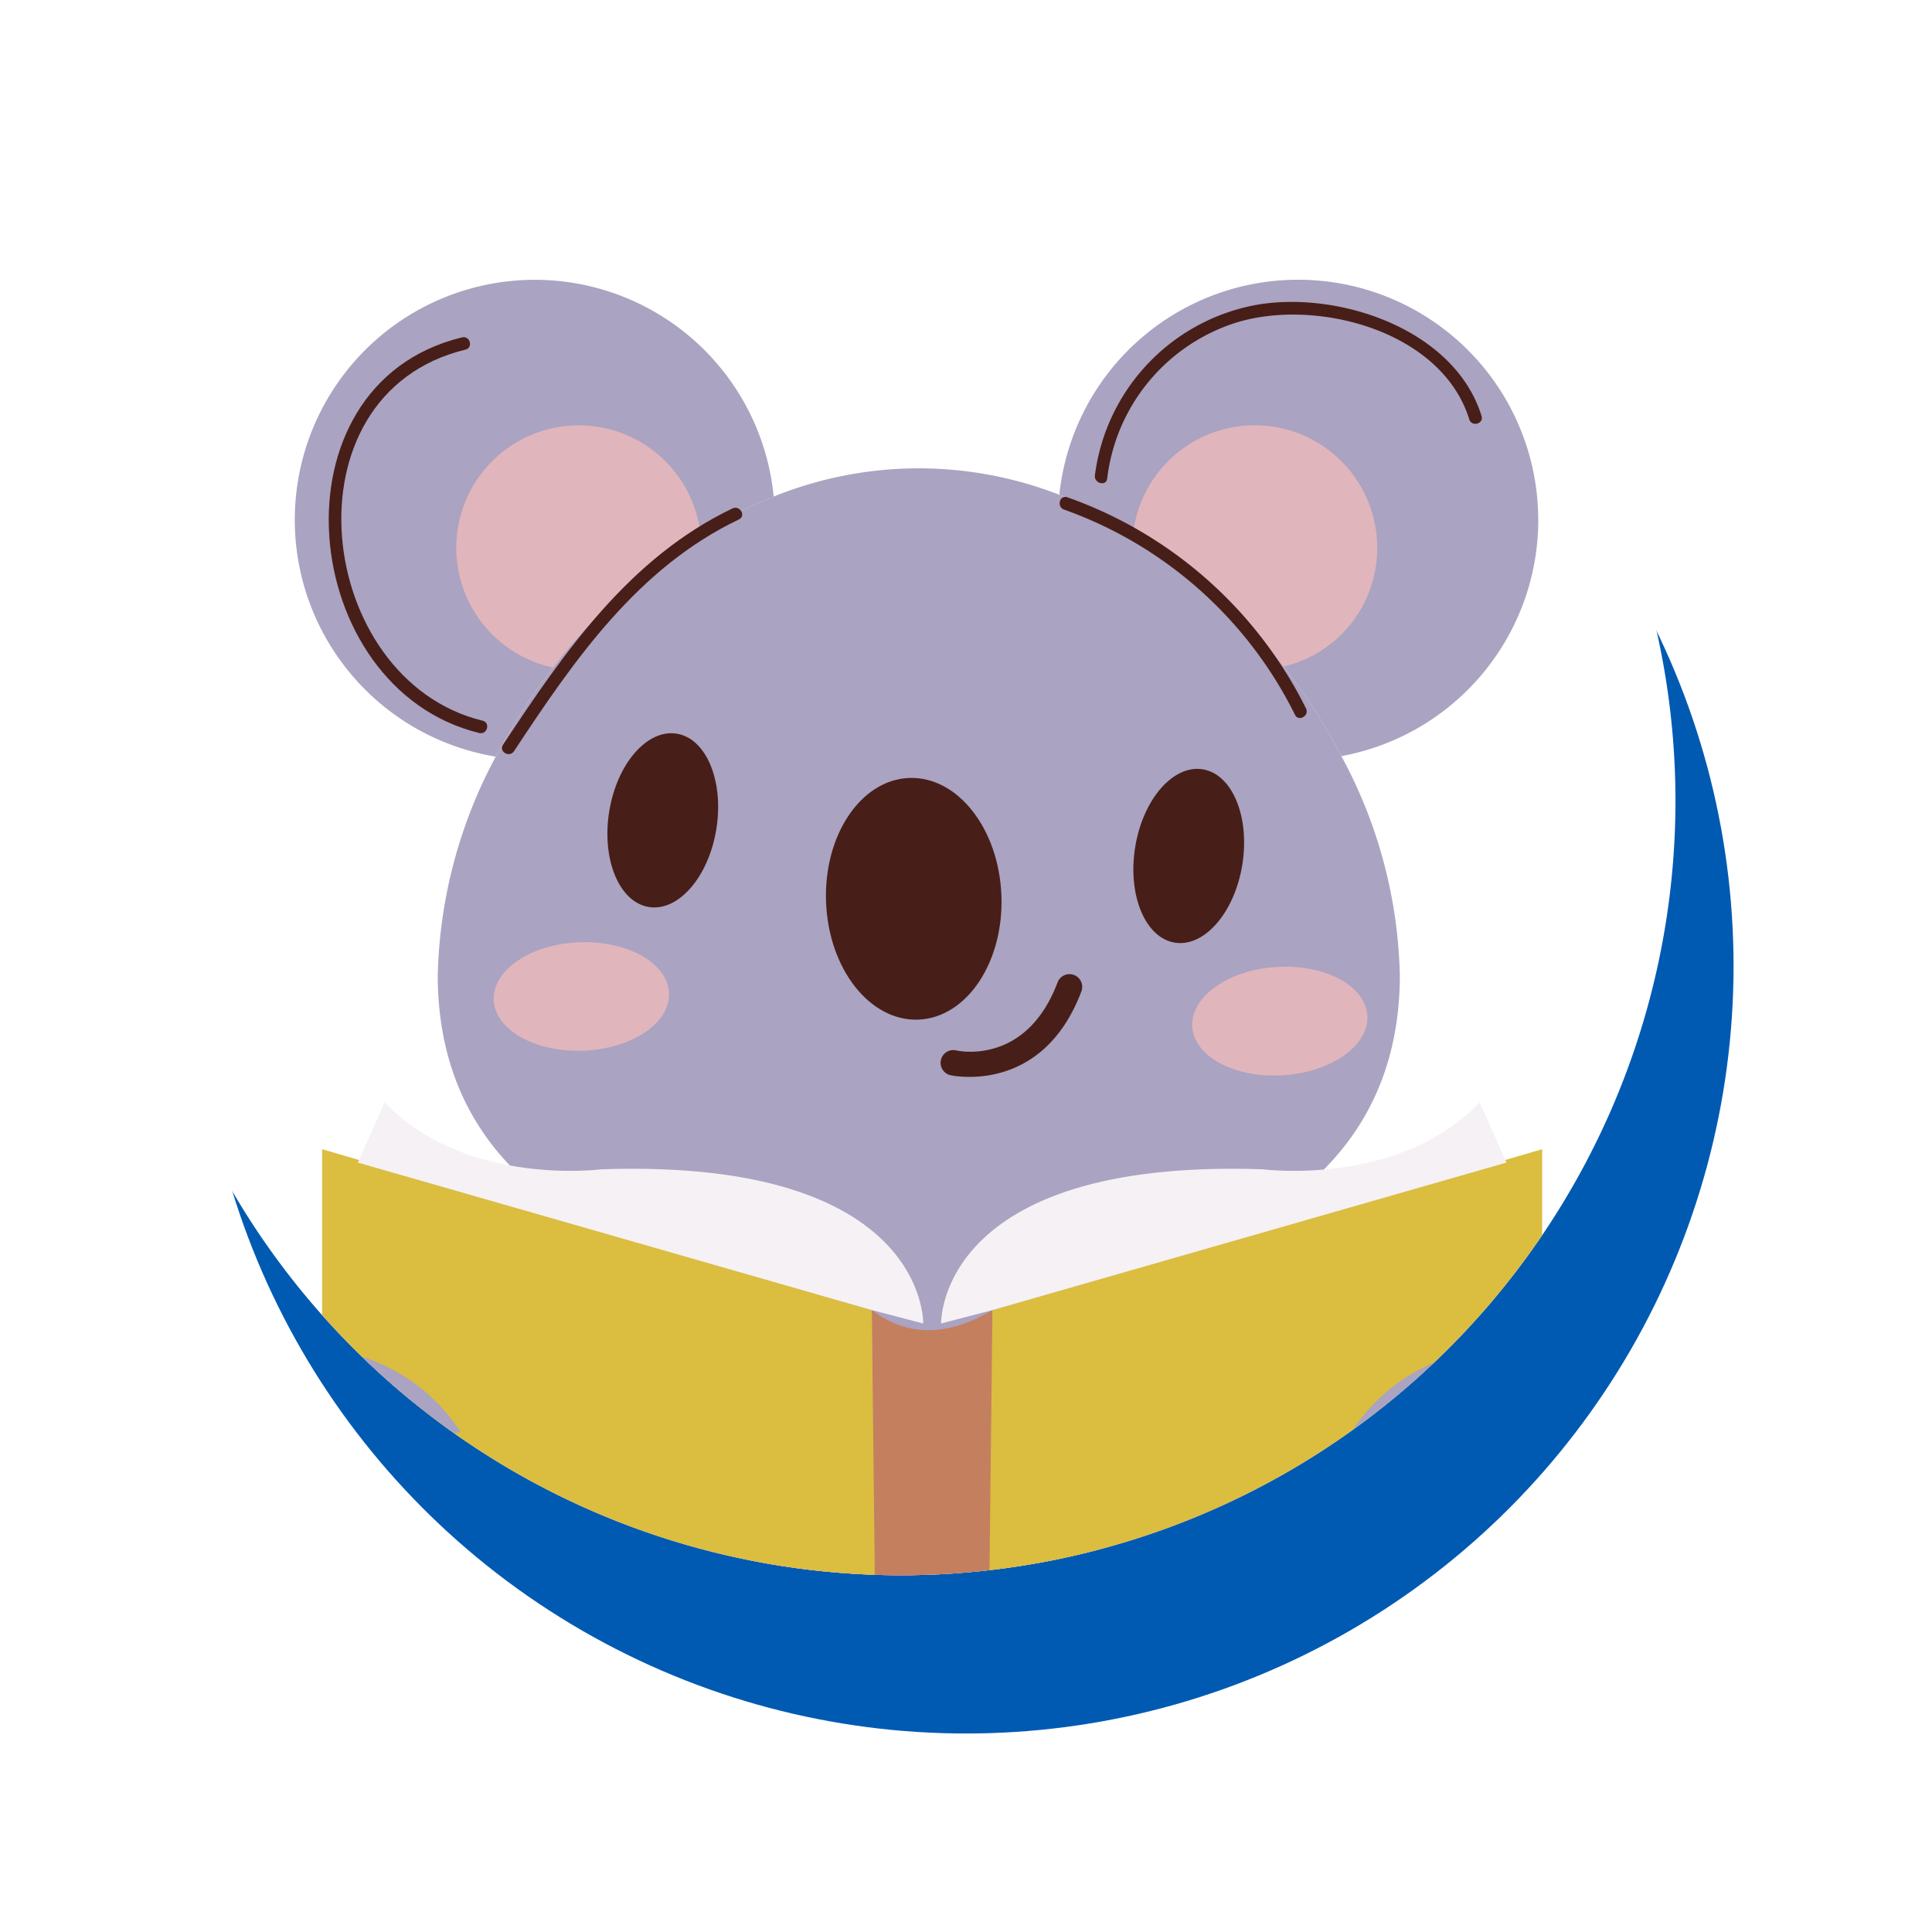 <svg xmlns="http://www.w3.org/2000/svg" xmlns:xlink="http://www.w3.org/1999/xlink" width="146" height="146" viewBox="0 0 146 146"><defs><style>.a{fill:#fff;}.b{fill:#005ab2;}.c{clip-path:url(#c);}.d{fill:#d8c298;}.e{fill:#aaa3c1;}.f{fill:#e1b5bc;}.g{fill:#481e19;}.h{fill:#c47f5f;}.i{fill:#dbbd40;}.j{fill:#f5f1f5;}.k{filter:url(#a);}</style><filter id="a" x="0" y="0" width="146" height="146" filterUnits="userSpaceOnUse"><feOffset dx="5" dy="5" input="SourceAlpha"/><feGaussianBlur stdDeviation="5" result="b"/><feFlood flood-opacity="0.2"/><feComposite operator="in" in2="b"/><feComposite in="SourceGraphic"/></filter><clipPath id="c"><path class="a" d="M58.52,0A58.52,58.52,0,1,1,0,58.52,58.52,58.52,0,0,1,58.52,0Z"/></clipPath></defs><g transform="translate(9.574 2)"><g class="k" transform="matrix(1, 0, 0, 1, -9.57, -2)"><circle class="b" cx="58" cy="58" r="58" transform="translate(10 10)"/></g><path class="a" d="M58.52,0A58.52,58.52,0,1,1,0,58.52,58.52,58.52,0,0,1,58.52,0Z" transform="translate(0)"/><g class="c" transform="translate(0)"><g transform="translate(-3.613 19.144)"><ellipse class="d" cx="62.267" cy="8.971" rx="62.267" ry="8.971" transform="translate(0 156.024)"/><g transform="translate(9.392)"><g transform="translate(6.922)"><path class="e" d="M645.317,369.135l6.726,30.439c.42,1.9,1.737,3.21,3.234,3.21h4.371c2.053,0,3.769-2.072,3.96-4.782l1.658-23.58Z" transform="translate(-623.155 -235.189)"/><path class="e" d="M694.81,369.134l-6.32,30.44c-.4,1.9-1.633,3.211-3.038,3.211h-4.109c-1.93,0-3.542-2.072-3.721-4.782l-1.559-23.58Z" transform="translate(-621.453 -235.189)"/><path class="e" d="M660.507,258.6a33.841,33.841,0,0,0-5.538,2.788,41.43,41.43,0,0,0-11.134,10.133,45.485,45.485,0,0,0-4.326,6.73,18.137,18.137,0,1,1,21-19.651Z" transform="translate(-624.318 -242.217)"/><path class="e" d="M707.26,294.021c0,17.19-16.266,23.959-36.342,23.959-20.093,0-36.361-6.769-36.361-23.959a36.6,36.6,0,0,1,4.384-16.518,45.5,45.5,0,0,1,4.326-6.73A41.433,41.433,0,0,1,654.4,260.64a33.841,33.841,0,0,1,5.538-2.788,29.232,29.232,0,0,1,21.593-.135,34.271,34.271,0,0,1,5.6,2.73,41.513,41.513,0,0,1,11.345,10.25,44.508,44.508,0,0,1,4.365,6.768A36.324,36.324,0,0,1,707.26,294.021Z" transform="translate(-623.751 -241.469)"/><path class="f" d="M654.331,260.811A41.427,41.427,0,0,0,643.2,270.943a9.256,9.256,0,1,1,11.134-10.133Z" transform="translate(-623.679 -241.64)"/><g transform="translate(57.782)"><path class="e" d="M715.257,260.368a18.151,18.151,0,0,1-14.883,17.844,44.509,44.509,0,0,0-4.365-6.768,41.512,41.512,0,0,0-11.345-10.25,34.27,34.27,0,0,0-5.6-2.73,18.144,18.144,0,0,1,36.189,1.9Z" transform="translate(-679.068 -242.217)"/><path class="f" d="M702.792,261.906a9.181,9.181,0,0,1-7.076,8.961,41.512,41.512,0,0,0-11.345-10.25,9.255,9.255,0,0,1,18.422,1.289Z" transform="translate(-678.774 -241.64)"/></g><g transform="translate(15.031 34.272)"><path class="g" d="M675.613,286.768c.191,5.043-2.62,9.243-6.28,9.382s-6.78-3.837-6.971-8.88,2.62-9.243,6.279-9.382S675.422,281.725,675.613,286.768Z" transform="translate(-637.243 -274.514)"/><path class="f" d="M651.813,293.5c.087,2.263-2.81,4.21-6.469,4.348s-6.7-1.583-6.782-3.846,2.811-4.211,6.47-4.349S651.728,291.239,651.813,293.5Z" transform="translate(-638.56 -273.863)"/><path class="f" d="M701.815,295.088c.146,2.261-2.7,4.284-6.352,4.52s-6.735-1.406-6.881-3.665,2.7-4.284,6.352-4.519S701.669,292.829,701.815,295.088Z" transform="translate(-635.791 -273.766)"/><path class="g" d="M687.5,290.369c-2.236-.359-3.579-3.581-3-7.2s2.863-6.256,5.1-5.9,3.579,3.58,3,7.2S689.733,290.727,687.5,290.369Z" transform="translate(-636.024 -274.55)"/><path class="g" d="M649.838,287.817c-2.236-.359-3.579-3.581-3-7.2s2.863-6.256,5.1-5.9,3.579,3.58,3,7.2S652.074,288.176,649.838,287.817Z" transform="translate(-638.109 -274.691)"/><g transform="translate(33.759 18.182)"><path class="g" d="M681.22,293.192l-.01.028c-2.982,7.918-9.855,6.364-9.926,6.348a.962.962,0,0,1,.447-1.871c.236.055,5.313,1.13,7.679-5.154a.962.962,0,0,1,1.81.649Z" transform="translate(-670.548 -291.919)"/></g></g><path class="e" d="M701.053,356.839c0,21.239-13.344,24.757-29.8,24.757s-29.8-3.518-29.8-24.757,13.344-52.156,29.8-52.156S701.053,335.6,701.053,356.839Z" transform="translate(-623.37 -238.758)"/><path class="f" d="M692.908,362.551c0,15.415-9.685,17.968-21.632,17.968s-21.632-2.553-21.632-17.968,9.685-37.856,21.632-37.856S692.908,347.135,692.908,362.551Z" transform="translate(-622.916 -237.65)"/></g><g transform="translate(0 62.153)"><g transform="translate(8.988)"><path class="h" d="M665.638,315.99c2.732,2.076,5.787,1.977,9.119,0v43.553a5.067,5.067,0,0,1-1.557,3.713c-1.539,1.432-3.062,1.715-4.571,1.03a4.967,4.967,0,0,1-2.75-4.548Z" transform="translate(-624.097 -300.285)"/><g transform="translate(46.776)"><path class="i" d="M674.3,316.628l41.541-12.158v44.074L673.8,361.377Z" transform="translate(-670.421 -300.923)"/><path class="j" d="M670.6,317.827s-.338-12.5,24.317-11.651c0,0,9.934,1.3,16.048-4.728q.168-.165.332-.339l2.026,4.559-38.84,11.146Z" transform="translate(-670.598 -301.109)"/></g><path class="i" d="M667.817,316.628l-41.541-12.158v44.074l42.048,12.834Z" transform="translate(-626.276 -300.923)"/><path class="j" d="M671.56,317.827s.338-12.5-24.317-11.651c0,0-9.933,1.3-16.048-4.728q-.168-.165-.333-.339l-2.026,4.559,38.84,11.146Z" transform="translate(-626.134 -301.109)"/></g><path class="e" d="M711.622,318.73a13.786,13.786,0,0,0-11.647,6.326l5.048.961-3.125,5.288,3.605.48-1.2,4.567s2.623,2.624,8.913.412a8.386,8.386,0,0,0,5.042-5.08c1.624-4.5,1.825-8.427-1.161-11.077A8.121,8.121,0,0,0,711.622,318.73Z" transform="translate(-613.207 -300.133)"/><path class="e" d="M625.56,318.73a13.785,13.785,0,0,1,11.647,6.326l-5.048.961,3.125,5.288-3.605.48,1.2,4.567s-2.624,2.624-8.914.412a8.386,8.386,0,0,1-5.042-5.08c-1.624-4.5-1.824-8.427,1.161-11.077A8.121,8.121,0,0,1,625.56,318.73Z" transform="translate(-617.759 -300.133)"/></g><path class="g" d="M656.579,258.59c-7.793,3.722-12.721,10.853-17.345,17.861-.341.518.491,1,.831.485,4.541-6.884,9.341-13.859,17-17.516C657.622,259.154,657.136,258.325,656.579,258.59Z" transform="translate(-616.575 -241.313)"/><path class="g" d="M697.7,273.742a32.085,32.085,0,0,0-18.027-15.95c-.584-.209-.835.72-.255.928a31.117,31.117,0,0,1,17.452,15.508C697.151,274.781,697.981,274.294,697.7,273.742Z" transform="translate(-614.363 -241.356)"/><path class="g" d="M713.212,324.062a20.584,20.584,0,0,1-7.822,1.747.481.481,0,0,0,0,.961,21.805,21.805,0,0,0,8.307-1.879C714.262,324.643,713.773,323.814,713.212,324.062Z" transform="translate(-612.933 -237.688)"/><path class="g" d="M712.666,328.553a14.5,14.5,0,0,1-6.519,2.947c-.608.112-.35,1.039.255.927a15.483,15.483,0,0,0,6.943-3.194C713.829,328.847,713.145,328.171,712.666,328.553Z" transform="translate(-612.884 -237.443)"/><path class="g" d="M630.608,331.708a14.583,14.583,0,0,1-6.778-5.161c-.359-.5-1.194-.017-.831.485a15.7,15.7,0,0,0,7.353,5.6C630.933,332.851,631.183,331.922,630.608,331.708Z" transform="translate(-617.474 -237.559)"/><path class="g" d="M631.823,325.6a35.5,35.5,0,0,1-7.59-2.511c-.557-.259-1.047.571-.485.83a36.541,36.541,0,0,0,7.819,2.608C632.17,326.651,632.429,325.724,631.823,325.6Z" transform="translate(-617.442 -237.742)"/><path class="g" d="M692.984,370.222c-10.457,7.819-33.982,11.928-43.918,1.136-.42-.456-1.1.225-.68.68,10.377,11.273,34.07,7.249,45.083-.985C693.959,370.686,693.48,369.851,692.984,370.222Z" transform="translate(-616.071 -235.134)"/><path class="g" d="M638.385,275.311c-12.691-3.089-15.227-24.677-1.3-28.044.6-.146.347-1.072-.255-.927-14.738,3.564-12.46,26.548,1.3,29.9C638.73,276.384,638.986,275.458,638.385,275.311Z" transform="translate(-617.262 -241.99)"/><path class="g" d="M693.838,244.02A15.039,15.039,0,0,0,681.613,256.9c-.085.606.841.867.928.255a14.108,14.108,0,0,1,9.795-11.805c6.08-1.848,15.5.646,17.567,7.327.182.59,1.11.339.928-.255C708.812,245.889,700.078,242.938,693.838,244.02Z" transform="translate(-614.224 -242.129)"/></g></g></g></g></svg>